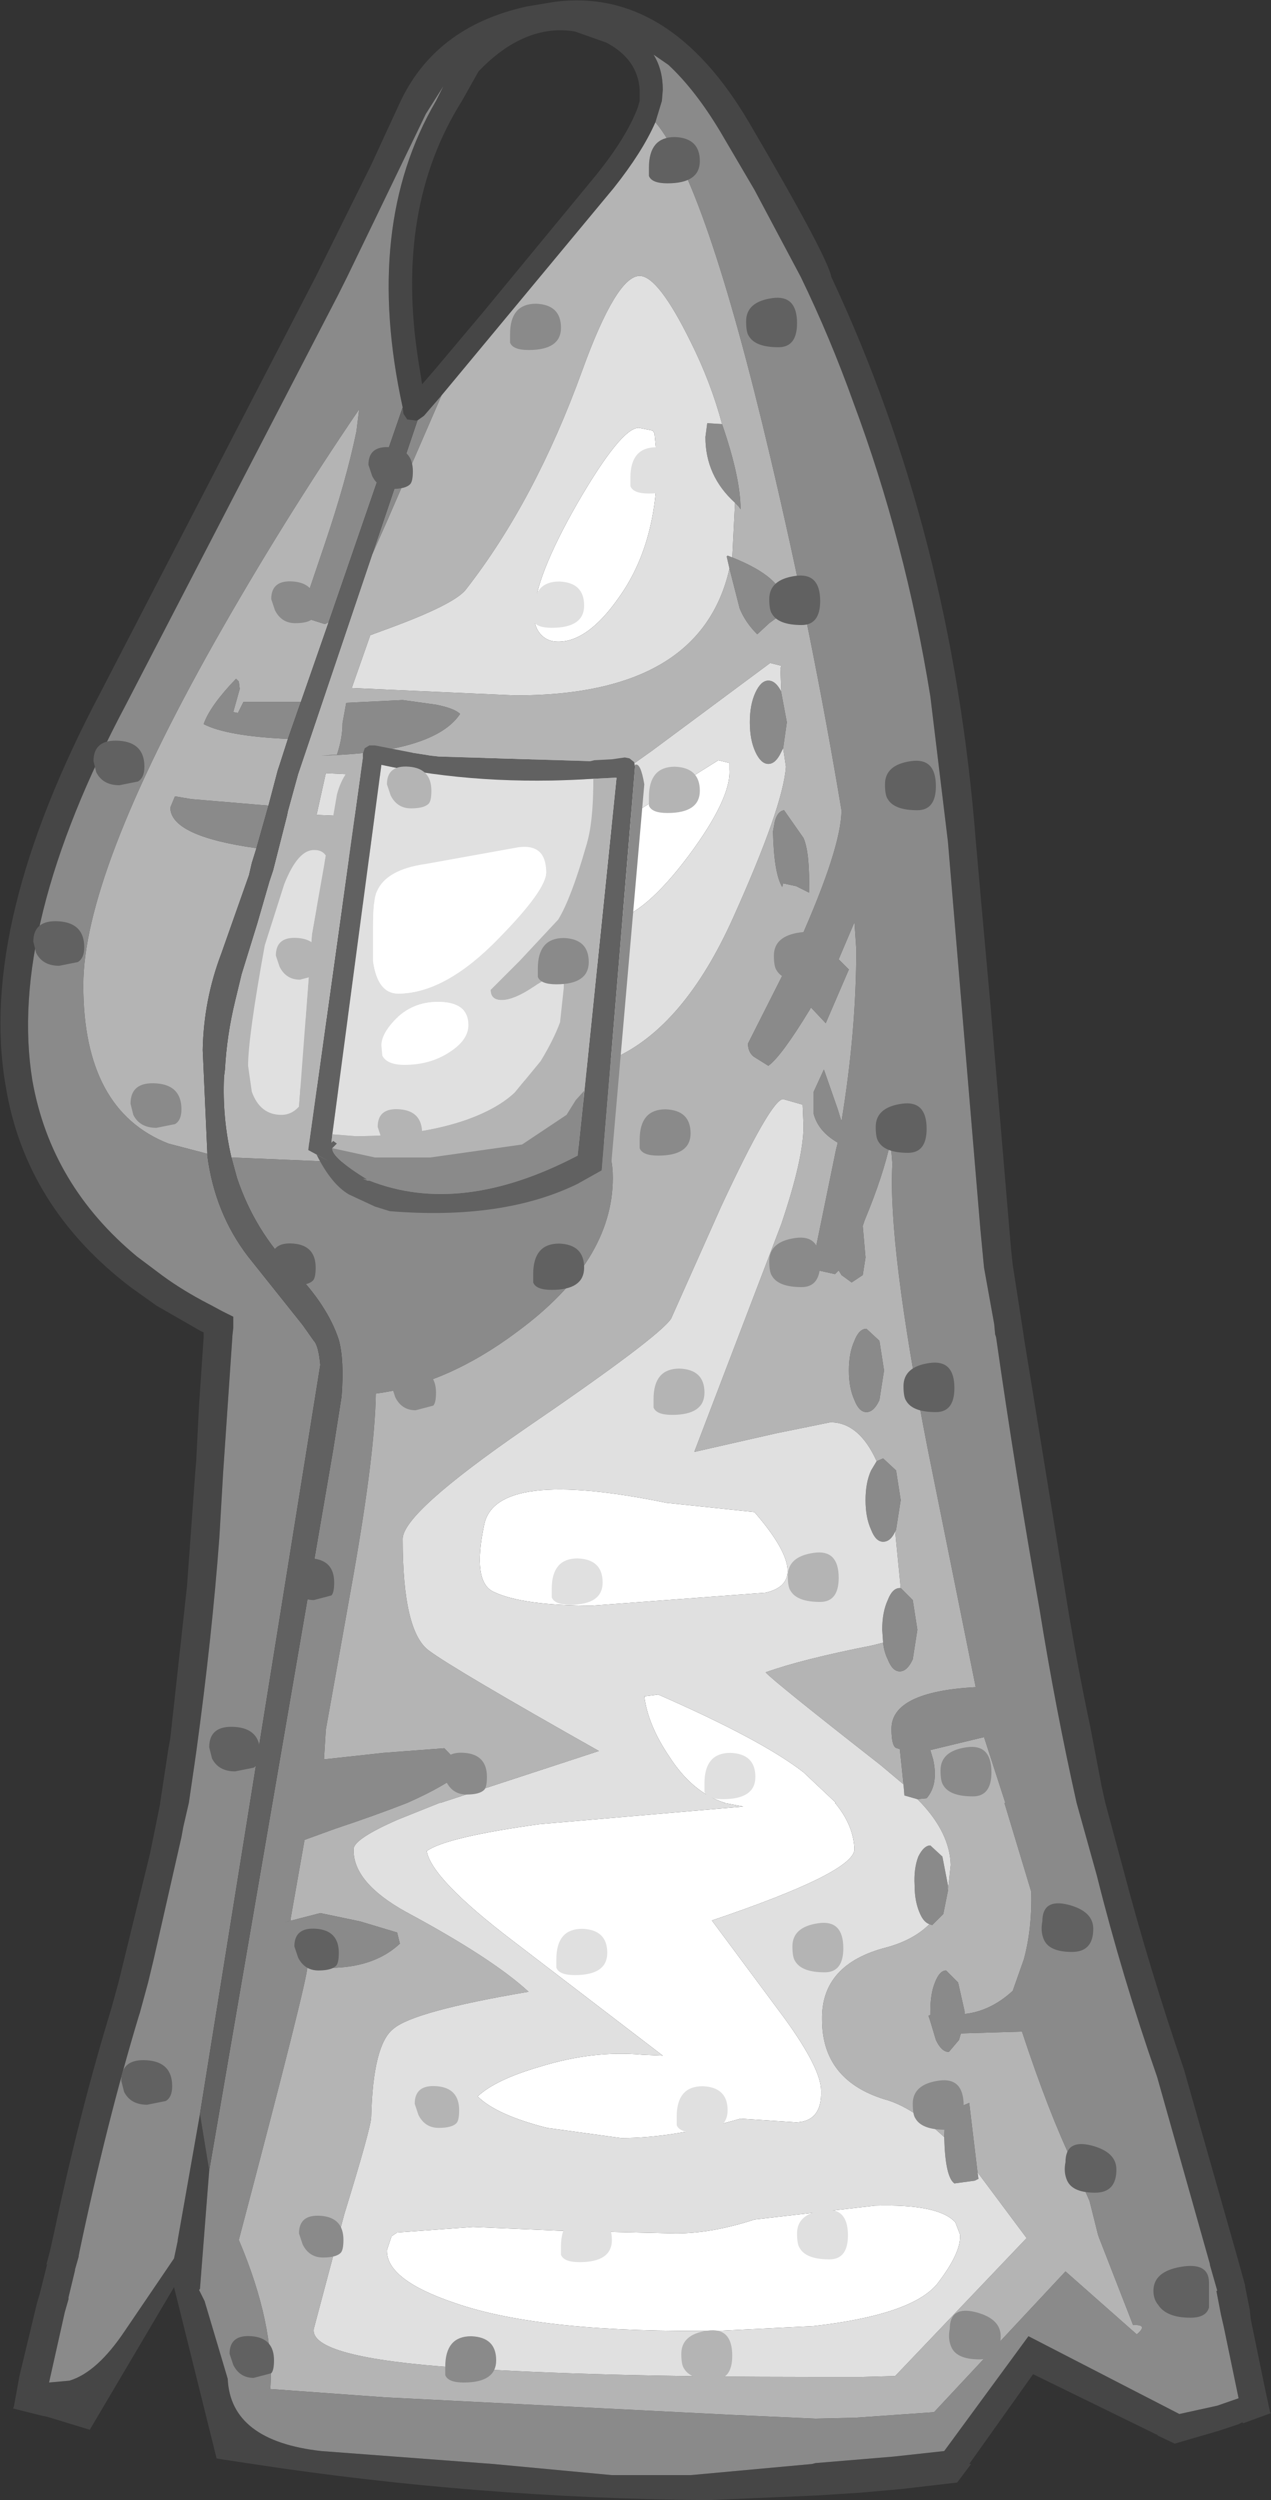 <?xml version="1.0" encoding="UTF-8" standalone="no"?>
<svg xmlns:ffdec="https://www.free-decompiler.com/flash" xmlns:xlink="http://www.w3.org/1999/xlink" ffdec:objectType="shape" height="135.0px" width="68.65px" xmlns="http://www.w3.org/2000/svg">
  <rect width="100%" height="100%" fill="#333333" stroke="none"/>
  <g transform="matrix(1.0, 0.0, 0.0, 1.0, 30.3, 136.15)">
    <path d="M4.2 -113.05 L4.95 -112.9 5.05 -112.75 5.2 -111.25 Q5.2 -106.75 3.1 -103.85 1.45 -101.5 -0.15 -101.5 -0.7 -101.5 -1.05 -101.85 -1.45 -102.25 -1.45 -102.95 -1.45 -104.9 0.9 -109.0 3.25 -113.05 4.2 -113.05 M-14.0 -87.05 L-4.2 -87.85 Q-2.65 -88.1 3.0 -91.65 L8.5 -95.1 9.1 -94.95 9.1 -94.6 Q9.2 -93.05 6.9 -89.95 4.5 -86.75 2.8 -86.45 3.6 -83.9 -1.2 -82.4 -5.6 -81.1 -12.9 -81.1 L-15.85 -81.2 -14.4 -87.0 -15.0 -86.9 -14.1 -87.05 -14.0 -87.05 M11.05 -50.15 L1.7 -49.45 Q-2.1 -49.45 -3.65 -50.2 -4.8 -50.75 -4.15 -53.8 -3.55 -56.9 5.7 -55.0 L10.45 -54.5 Q13.7 -50.75 11.05 -50.15 M14.85 -38.8 L14.8 -38.8 Q15.8 -37.6 15.85 -36.3 15.85 -35.05 8.15 -32.45 L12.05 -27.2 Q14.05 -24.45 14.05 -23.25 14.1 -21.6 12.7 -21.55 L9.7 -21.75 Q6.1 -20.7 3.25 -20.7 L-0.75 -21.25 Q-3.5 -21.95 -4.5 -22.95 -3.55 -23.85 -1.15 -24.55 1.75 -25.45 4.4 -25.2 L5.5 -25.15 -2.6 -31.35 Q-7.0 -34.7 -7.25 -36.2 -6.2 -36.95 -1.15 -37.65 L9.85 -38.6 8.8 -38.8 8.85 -38.8 Q7.1 -39.35 5.85 -41.3 4.7 -43.0 4.5 -44.55 L5.25 -44.65 Q10.85 -42.2 13.1 -40.45 L14.85 -38.8 M10.45 -16.3 L16.95 -17.05 Q20.4 -17.15 21.3 -16.15 L21.55 -15.5 Q21.65 -14.55 20.3 -12.8 18.9 -11.15 13.65 -10.55 L8.7 -10.3 Q-1.05 -10.15 -5.75 -11.8 -9.45 -13.05 -9.4 -14.65 L-9.15 -15.4 -8.85 -15.6 -4.75 -15.9 -0.15 -15.7 6.2 -15.55 Q8.15 -15.55 10.45 -16.3" fill="#ffffff" fill-rule="evenodd" stroke="none"/>
    <path d="M-19.0 -18.95 L-19.5 -12.55 -19.55 -12.5 -19.25 -11.9 -18.0 -7.7 Q-17.85 -4.35 -12.95 -3.8 L-3.65 -3.1 2.75 -2.5 7.0 -2.5 13.55 -3.1 13.75 -3.15 17.95 -3.5 20.7 -3.8 25.25 -10.0 33.4 -5.8 35.45 -6.25 36.6 -6.65 35.8 -10.5 35.65 -11.15 35.4 -12.45 35.45 -12.45 35.05 -13.85 35.05 -13.9 32.2 -24.0 Q30.3 -29.45 28.95 -34.85 L27.85 -38.8 Q26.7 -43.95 25.85 -49.25 24.55 -56.6 23.5 -63.95 L23.45 -64.1 23.4 -64.65 22.85 -67.7 22.65 -69.8 20.9 -90.7 19.95 -98.55 Q18.6 -106.9 15.8 -114.4 14.55 -117.9 12.95 -121.2 L10.45 -125.9 8.6 -129.05 Q7.25 -131.3 5.8 -132.65 L5.0 -133.2 Q5.5 -132.4 5.5 -131.3 L5.45 -130.7 5.1 -129.55 Q4.4 -127.95 2.85 -126.0 L-6.45 -114.8 -7.4 -113.7 -7.75 -113.45 -7.85 -113.45 -8.3 -113.5 -8.5 -113.8 -8.55 -114.15 Q-10.7 -123.95 -6.75 -130.7 L-6.35 -131.5 -7.3 -130.0 -10.05 -124.3 -11.55 -121.2 -12.05 -120.2 -23.5 -98.1 Q-29.9 -86.05 -28.55 -77.8 -27.55 -72.15 -22.9 -68.3 L-21.5 -67.25 Q-20.4 -66.45 -19.05 -65.75 L-18.95 -65.7 -18.3 -65.35 -17.7 -65.05 -17.7 -64.65 -17.7 -64.55 -17.7 -64.45 -17.75 -64.0 -17.75 -63.95 -18.25 -56.6 -18.45 -53.15 Q-18.85 -47.75 -19.7 -41.55 L-19.8 -40.85 -20.1 -38.8 -20.4 -37.5 -20.5 -36.95 -22.0 -30.35 -22.3 -29.1 -22.75 -27.45 -22.8 -27.3 Q-24.55 -21.5 -26.0 -14.6 L-26.05 -14.35 -26.05 -14.3 -26.25 -13.6 -26.25 -13.55 -26.6 -12.1 -26.6 -12.0 -26.8 -11.3 -27.65 -7.5 -26.55 -7.6 Q-25.05 -8.05 -23.55 -10.3 L-20.9 -14.2 -20.7 -15.15 -20.7 -15.2 -19.5 -22.0 -19.0 -18.95 M2.45 -133.85 L0.75 -134.45 Q-0.75 -134.7 -2.2 -134.0 -3.35 -133.45 -4.45 -132.3 L-5.35 -130.7 Q-9.0 -124.9 -7.7 -116.65 L-7.5 -115.4 -6.85 -116.15 -4.2 -119.3 1.9 -126.7 Q3.55 -128.75 4.15 -130.35 L4.25 -130.7 4.25 -131.3 Q4.15 -132.95 2.45 -133.85 M14.6 -121.2 Q21.1 -107.35 22.4 -90.8 L22.7 -87.4 23.2 -81.85 24.3 -68.8 24.4 -67.85 24.85 -64.95 24.95 -64.3 25.0 -63.95 27.35 -49.5 Q27.9 -46.15 28.6 -42.85 L29.2 -39.7 29.4 -38.8 30.4 -35.1 Q31.8 -29.8 33.65 -24.4 L36.55 -14.2 36.95 -12.75 36.95 -12.7 37.2 -11.45 37.25 -10.95 38.0 -7.3 38.3 -5.9 38.35 -5.85 36.85 -5.3 36.8 -5.35 36.6 -5.25 35.55 -4.9 33.15 -4.2 32.2 -4.65 32.25 -4.65 25.5 -7.95 22.05 -3.1 22.15 -3.1 21.4 -2.1 18.4 -1.75 16.15 -1.55 13.8 -1.4 7.95 -1.15 Q-4.55 -1.25 -16.65 -3.1 L-18.3 -3.35 -18.6 -3.4 -20.9 -12.65 -25.45 -4.95 -27.75 -5.65 -28.0 -5.7 -29.6 -6.1 -29.55 -6.2 -29.25 -7.85 -28.3 -11.8 -28.15 -12.3 -27.75 -13.9 -27.8 -13.85 -27.6 -14.6 -27.4 -15.5 Q-26.0 -22.1 -24.3 -27.65 L-23.9 -29.1 -22.2 -36.05 -21.65 -38.75 -21.65 -38.8 -21.2 -41.75 -21.1 -42.3 -20.2 -50.5 -19.75 -56.7 -19.7 -57.3 -19.55 -60.25 -19.3 -63.95 -19.3 -64.2 -19.5 -64.3 -21.85 -65.65 -23.25 -66.65 Q-28.95 -71.0 -30.0 -77.55 -31.5 -86.25 -24.85 -98.8 L-13.25 -121.2 -10.25 -127.25 -8.75 -130.5 Q-6.85 -134.7 -1.85 -135.8 L-0.35 -136.05 Q5.85 -136.85 10.15 -129.55 14.4 -122.3 14.6 -121.2" fill="#464646" fill-rule="evenodd" stroke="none"/>
    <path d="M5.1 -129.55 L5.45 -130.7 5.5 -131.3 Q5.5 -132.4 5.0 -133.2 L5.8 -132.65 Q7.25 -131.3 8.6 -129.05 L10.45 -125.9 12.95 -121.2 Q14.55 -117.9 15.8 -114.4 18.6 -106.9 19.95 -98.55 L20.9 -90.7 22.65 -69.8 22.85 -67.7 23.4 -64.65 23.45 -64.1 23.5 -63.95 Q24.55 -56.6 25.85 -49.25 26.7 -43.95 27.85 -38.8 L28.95 -34.85 Q30.3 -29.45 32.2 -24.0 L35.05 -13.9 35.05 -13.85 35.45 -12.45 35.4 -12.45 35.65 -11.15 35.8 -10.5 36.6 -6.65 35.45 -6.25 33.4 -5.8 25.25 -10.0 20.7 -3.8 17.95 -3.5 13.75 -3.15 13.55 -3.1 7.0 -2.5 2.75 -2.5 -3.65 -3.1 -12.95 -3.8 Q-17.85 -4.35 -18.0 -7.7 L-19.25 -11.9 -19.55 -12.5 -19.5 -12.55 -19.0 -18.95 -12.35 -57.6 -12.3 -57.9 -11.85 -60.75 Q-11.7 -62.7 -12.0 -63.8 -12.6 -65.65 -14.45 -67.55 -16.55 -69.7 -17.5 -72.55 L-17.8 -73.65 -4.7 -73.1 -1.65 -73.6 2.35 -74.5 Q2.8 -73.75 2.8 -72.55 2.8 -68.05 -2.35 -64.25 -6.15 -61.4 -10.0 -60.9 -10.05 -57.7 -11.2 -51.15 L-12.7 -42.75 -12.8 -41.15 -9.6 -41.5 -6.3 -41.75 -5.2 -40.6 Q-6.15 -39.75 -8.3 -38.8 -9.95 -38.15 -12.2 -37.4 L-13.85 -36.8 -14.6 -32.55 -14.6 -32.45 -14.9 -32.35 -14.55 -32.45 -13.0 -32.85 -10.85 -32.4 -8.85 -31.8 -8.7 -31.2 Q-10.4 -29.6 -13.7 -29.95 -13.65 -29.4 -17.4 -15.2 -15.45 -10.6 -15.7 -7.15 L-9.5 -6.7 9.3 -5.75 13.75 -5.55 15.9 -5.6 20.15 -5.9 27.25 -13.5 31.1 -10.1 Q31.75 -10.65 30.9 -10.6 L29.05 -15.35 29.0 -15.5 28.55 -17.3 27.65 -19.35 Q26.35 -22.05 24.9 -26.45 L21.6 -26.35 21.5 -26.0 20.95 -25.35 Q20.55 -25.35 20.25 -26.0 L19.95 -27.0 19.85 -27.3 19.95 -27.35 19.95 -27.55 Q19.95 -28.5 20.2 -29.1 20.45 -29.75 20.8 -29.75 L21.45 -29.1 21.8 -27.55 21.8 -27.4 Q23.2 -27.55 24.4 -28.65 L25.0 -30.35 Q25.45 -32.0 25.4 -34.0 L23.95 -38.8 24.0 -38.8 22.85 -42.35 19.95 -41.65 20.1 -41.15 Q20.4 -39.8 19.75 -39.05 L19.25 -39.0 18.55 -39.2 18.5 -39.8 18.3 -41.7 18.15 -41.75 Q17.85 -41.8 17.85 -42.8 17.85 -44.8 22.4 -45.05 L19.8 -57.95 Q17.65 -68.95 17.9 -73.3 L17.8 -74.5 Q17.4 -72.65 16.4 -70.25 L16.3 -69.95 16.45 -68.25 16.3 -67.3 15.7 -66.9 15.15 -67.3 15.0 -67.55 14.8 -67.35 13.9 -67.55 Q13.7 -67.7 13.7 -68.45 L14.85 -74.05 14.95 -74.45 Q13.9 -75.05 13.65 -76.0 L13.65 -77.2 14.2 -78.4 14.95 -76.25 15.15 -75.6 Q15.95 -80.45 15.95 -84.9 L15.85 -86.35 15.0 -84.35 15.55 -83.8 14.3 -80.9 13.5 -81.75 13.45 -81.65 Q11.9 -79.1 11.2 -78.6 L10.4 -79.1 Q10.1 -79.35 10.1 -79.8 L12.55 -84.65 12.5 -85.25 12.85 -85.25 Q15.15 -90.4 15.15 -92.4 13.55 -102.0 11.3 -111.5 7.8 -126.35 5.1 -129.55 M-19.5 -22.0 L-20.7 -15.2 -20.7 -15.15 -20.9 -14.2 -23.55 -10.3 Q-25.05 -8.05 -26.55 -7.6 L-27.65 -7.5 -26.8 -11.3 -26.6 -12.0 -26.6 -12.1 -26.25 -13.55 -26.25 -13.6 -26.05 -14.3 -26.05 -14.35 -26.0 -14.6 Q-24.55 -21.5 -22.8 -27.3 L-22.75 -27.45 -22.3 -29.1 -22.0 -30.35 -20.5 -36.95 -20.4 -37.5 -20.1 -38.8 -19.8 -40.85 -19.7 -41.55 Q-18.85 -47.75 -18.45 -53.15 L-18.25 -56.6 -17.75 -63.95 -17.75 -64.0 -17.7 -64.45 -17.7 -64.55 -17.7 -64.65 -17.7 -65.05 -18.3 -65.35 -18.95 -65.7 -19.05 -65.75 Q-20.4 -66.45 -21.5 -67.25 L-22.9 -68.3 Q-27.55 -72.15 -28.55 -77.8 -29.9 -86.05 -23.5 -98.1 L-12.05 -120.2 -11.55 -121.2 -10.05 -124.3 -7.3 -130.0 -6.35 -131.5 -6.75 -130.7 Q-10.7 -123.95 -8.55 -114.15 L-12.55 -102.55 -12.75 -102.45 -13.7 -102.75 -13.8 -103.7 -12.75 -106.8 Q-11.6 -110.2 -11.05 -112.85 L-10.9 -114.05 Q-15.05 -107.95 -18.7 -101.5 -25.8 -88.9 -25.8 -82.95 -25.8 -76.2 -21.2 -74.4 L-19.1 -73.85 -19.1 -73.75 Q-18.7 -70.65 -16.9 -68.3 L-13.95 -64.6 -13.35 -63.75 Q-13.1 -63.5 -13.0 -62.45 L-19.5 -22.0 M-7.75 -113.45 L-7.4 -113.7 -6.45 -114.8 -9.4 -108.0 -10.2 -106.2 -7.75 -113.45 M9.4 -109.0 Q7.8 -110.45 7.8 -112.55 L7.9 -113.3 8.7 -113.25 Q9.7 -110.35 9.7 -108.65 L9.6 -108.8 9.4 -109.0 M9.1 -105.45 L8.95 -106.1 9.0 -106.15 9.25 -106.05 Q12.0 -104.95 12.0 -103.65 L11.8 -102.9 11.25 -102.5 10.6 -101.9 Q9.95 -102.55 9.65 -103.3 L9.1 -105.45 M12.0 -95.75 L11.9 -95.55 Q11.6 -94.9 11.2 -94.9 10.8 -94.9 10.5 -95.55 10.2 -96.2 10.2 -97.15 10.2 -98.1 10.5 -98.75 10.8 -99.4 11.2 -99.4 11.6 -99.4 11.9 -98.8 L11.9 -98.75 12.2 -97.15 12.0 -95.75 M12.05 -92.4 L13.1 -90.9 Q13.45 -90.1 13.4 -87.95 L12.7 -88.3 12.0 -88.45 11.95 -88.25 Q11.5 -89.0 11.45 -91.25 L11.55 -91.8 Q11.7 -92.35 12.05 -92.4 M17.05 -57.25 L17.4 -57.4 18.1 -56.75 18.35 -55.15 18.1 -53.55 18.05 -53.45 Q17.8 -52.9 17.4 -52.9 17.0 -52.9 16.75 -53.55 16.45 -54.2 16.45 -55.15 16.45 -56.1 16.75 -56.75 L17.05 -57.25 M18.35 -50.4 L19.0 -49.75 19.25 -48.15 19.0 -46.55 Q18.7 -45.9 18.3 -45.9 17.9 -45.9 17.65 -46.55 17.45 -46.95 17.4 -47.45 L17.35 -48.15 Q17.35 -49.1 17.65 -49.75 17.9 -50.4 18.3 -50.4 L18.35 -50.4 M15.55 -62.15 Q15.55 -63.1 15.85 -63.75 16.1 -64.4 16.5 -64.4 L17.2 -63.75 17.45 -62.15 17.2 -60.55 Q16.9 -59.9 16.5 -59.9 16.1 -59.9 15.85 -60.55 15.55 -61.2 15.55 -62.15 M20.9 -34.05 L20.65 -32.8 20.05 -32.2 19.9 -32.25 Q19.6 -32.35 19.4 -32.8 19.1 -33.45 19.1 -34.35 19.05 -35.25 19.3 -35.9 19.6 -36.5 19.95 -36.5 L20.6 -35.9 20.9 -34.35 20.9 -34.05 M20.7 -20.75 L20.75 -22.05 22.05 -22.6 22.5 -18.85 22.55 -18.5 22.35 -18.4 21.25 -18.25 Q20.75 -18.6 20.7 -20.75 M-14.75 -96.25 Q-18.05 -96.4 -19.3 -97.05 -18.95 -98.05 -17.55 -99.5 L-17.4 -99.35 -17.35 -98.95 -17.7 -97.7 -17.45 -97.65 -17.15 -98.25 -14.05 -98.25 -14.75 -96.25 M-8.55 -98.35 L-6.75 -98.1 Q-5.75 -97.9 -5.45 -97.6 -6.85 -95.5 -12.95 -95.35 L-12.1 -95.4 Q-11.8 -96.3 -11.8 -97.1 L-11.6 -98.2 -8.55 -98.35 M-15.8 -92.65 L-16.45 -90.35 Q-21.1 -91.0 -21.1 -92.55 L-20.85 -93.15 -19.95 -93.0 -15.8 -92.65" fill="#8a8a8a" fill-rule="evenodd" stroke="none"/>
    <path d="M-6.45 -114.8 L2.85 -126.0 Q4.4 -127.95 5.1 -129.55 7.8 -126.35 11.3 -111.5 13.55 -102.0 15.15 -92.4 15.15 -90.4 12.85 -85.25 L12.5 -85.25 12.55 -84.65 10.1 -79.8 Q10.1 -79.35 10.4 -79.1 L11.2 -78.6 Q11.9 -79.1 13.45 -81.65 L13.5 -81.75 14.3 -80.9 15.55 -83.8 15.0 -84.35 15.85 -86.35 15.95 -84.9 Q15.95 -80.45 15.15 -75.6 L14.95 -76.25 14.2 -78.4 13.65 -77.2 13.65 -76.0 Q13.9 -75.05 14.95 -74.45 L14.85 -74.05 13.7 -68.45 Q13.7 -67.7 13.9 -67.55 L14.8 -67.35 15.0 -67.55 15.15 -67.3 15.7 -66.9 16.3 -67.3 16.45 -68.25 16.3 -69.95 16.4 -70.25 Q17.4 -72.65 17.8 -74.5 L17.9 -73.3 Q17.65 -68.95 19.8 -57.95 L22.4 -45.05 Q17.85 -44.8 17.85 -42.8 17.85 -41.8 18.15 -41.75 L18.3 -41.7 18.5 -39.8 17.25 -40.85 Q11.5 -45.35 11.05 -45.85 13.0 -46.55 16.8 -47.3 L17.4 -47.45 Q17.45 -46.95 17.65 -46.55 17.9 -45.9 18.3 -45.9 18.7 -45.9 19.0 -46.55 L19.25 -48.15 19.0 -49.75 18.35 -50.4 18.05 -53.45 18.1 -53.55 18.35 -55.15 18.1 -56.75 17.4 -57.4 17.05 -57.25 Q16.1 -59.35 14.55 -59.35 L11.6 -58.75 7.2 -57.75 11.9 -70.05 Q13.1 -73.6 13.1 -75.35 L13.05 -76.5 12.0 -76.8 Q11.35 -76.8 8.65 -71.0 L5.95 -64.95 Q5.3 -63.95 -1.95 -59.0 -8.55 -54.45 -8.55 -53.05 -8.55 -48.0 -7.1 -47.0 -5.75 -46.0 2.05 -41.6 L-6.5 -38.8 -6.55 -38.8 -8.8 -37.9 Q-11.2 -36.85 -11.2 -36.3 -11.25 -34.5 -8.35 -32.9 -3.7 -30.4 -1.75 -28.6 -7.95 -27.55 -9.05 -26.6 -10.15 -25.75 -10.25 -21.85 -10.25 -21.3 -11.7 -16.6 L-13.35 -10.4 Q-13.6 -8.85 -5.55 -8.3 1.75 -7.8 13.7 -7.8 L16.25 -7.8 18.05 -7.85 25.15 -15.3 25.0 -15.5 22.5 -18.85 22.05 -22.6 20.75 -22.05 20.7 -20.75 Q18.95 -22.4 17.45 -22.8 14.1 -23.85 14.1 -27.1 14.05 -30.1 17.6 -31.0 19.05 -31.4 19.9 -32.25 L20.05 -32.2 20.65 -32.8 20.9 -34.05 21.05 -35.45 Q21.0 -37.15 19.45 -38.8 L19.25 -39.0 19.75 -39.05 Q20.4 -39.8 20.1 -41.15 L19.95 -41.65 22.85 -42.35 24.0 -38.8 23.95 -38.8 25.4 -34.0 Q25.45 -32.0 25.0 -30.35 L24.4 -28.65 Q23.2 -27.55 21.8 -27.4 L21.8 -27.55 21.45 -29.1 20.8 -29.75 Q20.45 -29.75 20.2 -29.1 19.95 -28.5 19.95 -27.55 L19.95 -27.35 19.85 -27.3 19.95 -27.0 20.25 -26.0 Q20.55 -25.35 20.95 -25.35 L21.5 -26.0 21.6 -26.35 24.9 -26.45 Q26.35 -22.05 27.65 -19.35 L28.55 -17.3 29.0 -15.5 29.05 -15.35 30.9 -10.6 Q31.75 -10.65 31.1 -10.1 L27.25 -13.5 20.15 -5.9 15.9 -5.6 13.75 -5.55 9.3 -5.75 -9.5 -6.7 -15.7 -7.15 Q-15.45 -10.6 -17.4 -15.2 -13.65 -29.4 -13.7 -29.95 -10.4 -29.6 -8.7 -31.2 L-8.85 -31.8 -10.85 -32.4 -13.0 -32.85 -14.55 -32.45 -14.9 -32.35 -14.6 -32.45 -14.6 -32.55 -13.85 -36.8 -12.2 -37.4 Q-9.95 -38.15 -8.3 -38.8 -6.15 -39.75 -5.2 -40.6 L-6.3 -41.75 -9.6 -41.5 -12.8 -41.15 -12.7 -42.75 -11.2 -51.15 Q-10.05 -57.7 -10.0 -60.9 -6.15 -61.4 -2.35 -64.25 2.8 -68.05 2.8 -72.55 2.8 -73.75 2.35 -74.5 L-1.65 -73.6 -4.7 -73.1 -17.8 -73.65 Q-18.3 -75.8 -18.2 -78.0 L-18.15 -78.4 Q-18.05 -80.25 -17.6 -82.1 L-17.25 -83.55 -16.4 -86.3 -15.75 -88.55 -15.55 -89.15 -14.8 -92.1 -14.75 -92.35 -14.2 -94.35 -10.2 -106.2 -9.4 -108.0 -6.45 -114.8 M8.7 -113.25 Q8.1 -115.5 7.0 -117.7 5.25 -121.25 4.25 -121.25 3.0 -121.25 1.15 -116.15 -1.4 -109.1 -5.15 -104.3 -5.8 -103.5 -9.35 -102.2 L-10.3 -101.85 -11.3 -99.0 -2.45 -98.6 Q7.55 -98.6 9.1 -105.45 L9.65 -103.3 Q9.95 -102.55 10.6 -101.9 L11.25 -102.5 11.8 -102.9 12.0 -103.65 Q12.0 -104.95 9.25 -106.05 L9.4 -109.0 9.6 -108.8 9.7 -108.65 Q9.7 -110.35 8.7 -113.25 M11.9 -98.8 L11.85 -100.05 11.9 -100.2 11.3 -100.35 4.9 -95.6 Q-1.75 -90.85 -3.25 -90.7 L-13.1 -89.55 -13.65 -88.0 -14.0 -87.05 -14.1 -87.05 -15.0 -86.9 -14.4 -87.0 -15.85 -81.2 -16.3 -81.25 -16.65 -81.3 -15.6 -81.15 -15.9 -78.65 -16.05 -77.65 -11.5 -77.25 Q-0.95 -77.25 2.85 -79.0 6.65 -80.7 9.3 -86.6 12.0 -92.6 12.15 -94.75 L12.0 -95.75 12.2 -97.15 11.9 -98.75 11.9 -98.8 M12.05 -92.4 Q11.7 -92.35 11.55 -91.8 L11.45 -91.25 Q11.5 -89.0 11.95 -88.25 L12.0 -88.45 12.7 -88.3 13.4 -87.95 Q13.45 -90.1 13.1 -90.9 L12.05 -92.4 M15.55 -62.15 Q15.55 -61.2 15.85 -60.55 16.1 -59.9 16.5 -59.9 16.9 -59.9 17.2 -60.55 L17.45 -62.15 17.2 -63.75 16.5 -64.4 Q16.1 -64.4 15.85 -63.75 15.55 -63.1 15.55 -62.15 M-19.1 -73.85 L-21.2 -74.4 Q-25.8 -76.2 -25.8 -82.95 -25.8 -88.9 -18.7 -101.5 -15.05 -107.95 -10.9 -114.05 L-11.05 -112.85 Q-11.6 -110.2 -12.75 -106.8 L-13.8 -103.7 -13.7 -102.75 -12.75 -102.45 -12.55 -102.55 -14.05 -98.25 -17.15 -98.25 -17.45 -97.65 -17.7 -97.7 -17.35 -98.95 -17.4 -99.35 -17.55 -99.5 Q-18.95 -98.05 -19.3 -97.05 -18.05 -96.4 -14.75 -96.25 L-15.2 -94.85 -15.3 -94.55 -15.8 -92.65 -19.95 -93.0 -20.85 -93.15 -21.1 -92.55 Q-21.1 -91.0 -16.45 -90.35 L-16.7 -89.55 -16.85 -88.9 -18.35 -84.65 Q-19.3 -82.15 -19.35 -79.45 L-19.1 -73.85 M-2.2 -92.65 Q-1.45 -92.9 -0.8 -93.85 L-1.5 -95.15 Q-1.85 -95.5 -2.55 -95.5 L-6.3 -94.85 -9.7 -94.25 -12.7 -94.4 -13.2 -92.15 -9.95 -92.0 -2.2 -92.65 M-8.55 -98.35 L-11.6 -98.2 -11.8 -97.1 Q-11.8 -96.3 -12.1 -95.4 L-12.95 -95.35 Q-6.85 -95.5 -5.45 -97.6 -5.75 -97.9 -6.75 -98.1 L-8.55 -98.35" fill="#b4b4b4" fill-rule="evenodd" stroke="none"/>
    <path d="M18.5 -39.8 L18.55 -39.2 19.25 -39.0 19.45 -38.8 Q21.0 -37.15 21.05 -35.45 L20.9 -34.05 20.9 -34.35 20.6 -35.9 19.95 -36.5 Q19.6 -36.5 19.3 -35.9 19.05 -35.25 19.1 -34.35 19.1 -33.45 19.4 -32.8 19.6 -32.35 19.9 -32.25 19.05 -31.4 17.6 -31.0 14.05 -30.1 14.1 -27.1 14.1 -23.85 17.45 -22.8 18.95 -22.4 20.7 -20.75 20.75 -18.6 21.25 -18.25 L22.35 -18.4 22.55 -18.5 22.5 -18.85 25.0 -15.5 25.15 -15.3 18.05 -7.85 16.25 -7.8 13.7 -7.8 Q1.75 -7.8 -5.55 -8.3 -13.6 -8.85 -13.35 -10.4 L-11.7 -16.6 Q-10.25 -21.3 -10.25 -21.85 -10.15 -25.75 -9.05 -26.6 -7.95 -27.55 -1.75 -28.6 -3.7 -30.4 -8.35 -32.9 -11.25 -34.5 -11.2 -36.3 -11.2 -36.85 -8.8 -37.9 L-6.55 -38.8 -6.5 -38.8 2.05 -41.6 Q-5.75 -46.0 -7.1 -47.0 -8.55 -48.0 -8.55 -53.05 -8.55 -54.45 -1.95 -59.0 5.3 -63.95 5.95 -64.95 L8.65 -71.0 Q11.35 -76.8 12.0 -76.8 L13.05 -76.5 13.1 -75.35 Q13.1 -73.6 11.9 -70.05 L7.2 -57.75 11.6 -58.75 14.55 -59.35 Q16.1 -59.35 17.05 -57.25 L16.75 -56.75 Q16.45 -56.1 16.45 -55.15 16.45 -54.2 16.75 -53.55 17.0 -52.9 17.4 -52.9 17.8 -52.9 18.05 -53.45 L18.35 -50.4 18.3 -50.4 Q17.9 -50.4 17.65 -49.75 17.35 -49.1 17.35 -48.15 L17.4 -47.45 16.8 -47.3 Q13.0 -46.55 11.05 -45.85 11.5 -45.35 17.25 -40.85 L18.5 -39.8 M4.2 -113.05 Q3.25 -113.05 0.9 -109.0 -1.45 -104.9 -1.45 -102.95 -1.45 -102.25 -1.05 -101.85 -0.7 -101.5 -0.15 -101.5 1.45 -101.5 3.1 -103.85 5.2 -106.75 5.2 -111.25 L5.05 -112.75 4.95 -112.9 4.2 -113.05 M8.7 -113.25 L7.9 -113.3 7.8 -112.55 Q7.8 -110.45 9.4 -109.0 L9.25 -106.05 9.0 -106.15 8.95 -106.1 9.1 -105.45 Q7.55 -98.6 -2.45 -98.6 L-11.3 -99.0 -10.3 -101.85 -9.35 -102.2 Q-5.8 -103.5 -5.15 -104.3 -1.4 -109.1 1.15 -116.15 3.0 -121.25 4.25 -121.25 5.25 -121.25 7.0 -117.7 8.1 -115.5 8.7 -113.25 M-14.0 -87.05 L-13.65 -88.0 -13.1 -89.55 -3.25 -90.7 Q-1.75 -90.85 4.9 -95.6 L11.3 -100.35 11.9 -100.2 11.85 -100.05 11.9 -98.8 Q11.6 -99.4 11.2 -99.4 10.8 -99.4 10.5 -98.75 10.2 -98.1 10.2 -97.15 10.2 -96.2 10.5 -95.55 10.8 -94.9 11.2 -94.9 11.6 -94.9 11.9 -95.55 L12.0 -95.75 12.15 -94.75 Q12.0 -92.6 9.3 -86.6 6.65 -80.7 2.85 -79.0 -0.95 -77.25 -11.5 -77.25 L-16.05 -77.65 -15.9 -78.65 -15.6 -81.15 -16.65 -81.3 -16.3 -81.25 -15.85 -81.2 -12.9 -81.1 Q-5.6 -81.1 -1.2 -82.4 3.6 -83.9 2.8 -86.45 4.5 -86.75 6.9 -89.95 9.2 -93.05 9.1 -94.6 L9.1 -94.95 8.5 -95.1 3.0 -91.65 Q-2.65 -88.1 -4.2 -87.85 L-14.0 -87.05 M11.05 -50.15 Q13.7 -50.75 10.45 -54.5 L5.7 -55.0 Q-3.55 -56.9 -4.15 -53.8 -4.8 -50.75 -3.65 -50.2 -2.1 -49.45 1.7 -49.45 L11.05 -50.15 M14.85 -38.8 L13.1 -40.45 Q10.85 -42.2 5.25 -44.65 L4.5 -44.55 Q4.7 -43.0 5.85 -41.3 7.1 -39.35 8.85 -38.8 L8.8 -38.8 9.85 -38.6 -1.15 -37.65 Q-6.2 -36.95 -7.25 -36.2 -7.0 -34.7 -2.6 -31.35 L5.5 -25.15 4.4 -25.2 Q1.75 -25.45 -1.15 -24.55 -3.55 -23.85 -4.5 -22.95 -3.5 -21.95 -0.75 -21.25 L3.25 -20.7 Q6.1 -20.7 9.7 -21.75 L12.7 -21.55 Q14.1 -21.6 14.05 -23.25 14.05 -24.45 12.05 -27.2 L8.15 -32.45 Q15.85 -35.05 15.85 -36.3 15.8 -37.6 14.8 -38.8 L14.85 -38.8 M10.45 -16.3 Q8.15 -15.55 6.2 -15.55 L-0.15 -15.7 -4.75 -15.9 -8.85 -15.6 -9.15 -15.4 -9.4 -14.65 Q-9.45 -13.05 -5.75 -11.8 -1.05 -10.15 8.7 -10.3 L13.65 -10.55 Q18.9 -11.15 20.3 -12.8 21.65 -14.55 21.55 -15.5 L21.3 -16.15 Q20.4 -17.15 16.95 -17.05 L10.45 -16.3 M-2.2 -92.65 L-9.95 -92.0 -13.2 -92.15 -12.7 -94.4 -9.7 -94.25 -6.3 -94.85 -2.55 -95.5 Q-1.85 -95.5 -1.5 -95.15 L-0.8 -93.85 Q-1.45 -92.9 -2.2 -92.65" fill="#e0e0e0" fill-rule="evenodd" stroke="none"/>
    <path d="M-19.0 -18.95 L-19.5 -22.0 -13.0 -62.45 Q-13.1 -63.5 -13.35 -63.75 L-13.95 -64.6 -16.9 -68.3 Q-18.7 -70.65 -19.1 -73.75 L-19.1 -73.85 -19.35 -79.45 Q-19.3 -82.15 -18.35 -84.65 L-16.85 -88.9 -16.7 -89.55 -16.45 -90.35 -15.8 -92.65 -15.3 -94.55 -15.2 -94.85 -14.75 -96.25 -14.05 -98.25 -12.55 -102.55 -8.55 -114.15 -8.5 -113.8 -8.3 -113.5 -7.85 -113.45 -7.75 -113.45 -10.2 -106.2 -14.2 -94.35 -14.75 -92.35 -14.8 -92.1 -15.55 -89.15 -15.75 -88.55 -16.4 -86.3 -17.25 -83.55 -17.6 -82.1 Q-18.05 -80.25 -18.15 -78.4 L-18.2 -78.0 Q-18.3 -75.8 -17.8 -73.65 L-17.5 -72.55 Q-16.55 -69.7 -14.45 -67.55 -12.6 -65.65 -12.0 -63.8 -11.7 -62.7 -11.85 -60.75 L-12.3 -57.9 -12.35 -57.6 -19.0 -18.95" fill="#616161" fill-rule="evenodd" stroke="none"/>
    <path d="M-12.35 -74.9 L-9.7 -94.85 Q-4.35 -93.7 1.75 -94.1 1.75 -91.65 1.35 -90.45 0.55 -87.65 -0.15 -86.5 L-2.25 -84.25 -3.8 -82.7 Q-3.8 -82.15 -3.2 -82.15 -2.55 -82.15 -1.5 -82.85 -0.55 -83.5 0.15 -83.6 L0.15 -82.8 -0.05 -80.95 Q-0.4 -80.0 -1.1 -78.85 L-2.5 -77.15 Q-3.4 -76.3 -5.05 -75.7 -7.6 -74.8 -11.1 -74.8 L-12.35 -74.9 M-0.8 -89.05 Q-0.8 -90.6 -2.3 -90.4 L-7.3 -89.5 Q-9.45 -89.2 -9.95 -88.0 -10.15 -87.6 -10.15 -86.05 L-10.15 -84.25 Q-9.9 -82.5 -8.8 -82.5 -6.25 -82.5 -3.35 -85.5 -0.8 -88.1 -0.8 -89.05 M-14.15 -76.4 Q-14.55 -75.95 -15.1 -75.95 -16.25 -75.95 -16.7 -77.2 L-16.9 -78.6 Q-16.9 -80.15 -16.0 -85.1 L-14.95 -88.4 Q-14.2 -90.3 -13.3 -90.25 -12.9 -90.25 -12.7 -89.95 L-13.45 -85.7 -14.15 -76.4 M-6.65 -82.05 Q-8.05 -82.05 -9.0 -81.05 -9.7 -80.3 -9.7 -79.7 L-9.65 -79.15 Q-9.4 -78.65 -8.45 -78.65 -7.05 -78.65 -6.0 -79.35 -5.0 -80.0 -5.0 -80.8 -5.0 -82.05 -6.65 -82.05" fill="#e0e0e0" fill-rule="evenodd" stroke="none"/>
    <path d="M1.6 -95.05 L1.8 -95.1 2.75 -95.15 3.45 -95.25 3.7 -95.2 3.95 -95.0 4.0 -94.75 2.2 -72.95 0.95 -72.25 Q-3.1 -70.25 -9.25 -70.75 L-10.05 -71.0 -11.45 -71.65 Q-12.4 -72.2 -13.2 -73.8 L-12.45 -73.4 -13.65 -74.05 -13.6 -74.45 -10.7 -95.25 -10.7 -95.45 -10.6 -95.75 -10.35 -95.9 -10.05 -95.9 -8.0 -95.5 -7.35 -95.4 -7.05 -95.35 -6.6 -95.3 1.6 -95.05 M1.2 -76.6 L3.0 -94.15 2.9 -94.15 2.8 -94.15 1.8 -94.1 1.75 -94.1 Q-4.35 -93.7 -9.7 -94.85 L-12.35 -74.9 -12.4 -74.45 -12.3 -74.55 -12.1 -74.4 -12.35 -74.15 Q-12.4 -73.65 -10.45 -72.45 L-10.7 -72.5 -10.45 -72.4 -10.4 -72.4 -10.35 -72.4 Q-5.4 -70.45 0.9 -73.75 L1.2 -76.6" fill="#616161" fill-rule="evenodd" stroke="none"/>
    <path d="M-0.8 -89.05 Q-0.8 -88.1 -3.35 -85.5 -6.25 -82.5 -8.8 -82.5 -9.9 -82.5 -10.15 -84.25 L-10.15 -86.05 Q-10.15 -87.6 -9.95 -88.0 -9.45 -89.2 -7.3 -89.5 L-2.3 -90.4 Q-0.8 -90.6 -0.8 -89.05 M-6.65 -82.05 Q-5.0 -82.05 -5.0 -80.8 -5.0 -80.0 -6.0 -79.35 -7.05 -78.65 -8.45 -78.65 -9.4 -78.65 -9.65 -79.15 L-9.7 -79.7 Q-9.7 -80.3 -9.0 -81.05 -8.05 -82.05 -6.65 -82.05" fill="#ffffff" fill-rule="evenodd" stroke="none"/>
    <path d="M1.6 -95.05 L-6.6 -95.3 -7.05 -95.35 -7.35 -95.4 -8.0 -95.5 Q-7.35 -96.85 -3.15 -96.3 0.8 -95.8 1.6 -95.05 M-10.7 -95.25 L-13.6 -74.45 Q-14.4 -74.5 -14.2 -75.75 L-14.15 -76.4 -13.45 -85.7 -12.7 -89.95 -12.55 -90.65 -12.1 -93.25 Q-11.75 -94.6 -10.7 -95.25 M1.75 -94.1 L1.8 -94.1 2.8 -94.15 2.9 -94.15 3.0 -94.15 1.2 -76.6 1.25 -77.25 0.8 -76.75 0.3 -75.95 -2.1 -74.35 -7.05 -73.65 -10.05 -73.65 -12.35 -74.15 -12.1 -74.4 -12.3 -74.55 -12.4 -74.45 -12.35 -74.9 -11.1 -74.8 Q-7.6 -74.8 -5.05 -75.7 -3.4 -76.3 -2.5 -77.15 L-1.1 -78.85 Q-0.4 -80.0 -0.05 -80.95 L0.15 -82.8 0.15 -83.6 Q-0.55 -83.5 -1.5 -82.85 -2.55 -82.15 -3.2 -82.15 -3.8 -82.15 -3.8 -82.7 L-2.25 -84.25 -0.15 -86.5 Q0.55 -87.65 1.35 -90.45 1.75 -91.65 1.75 -94.1" fill="#b4b4b4" fill-rule="evenodd" stroke="none"/>
    <path d="M0.95 -72.25 L2.2 -72.95 4.0 -94.75 4.0 -94.85 Q4.3 -95.0 4.5 -93.8 L2.55 -71.4 1.7 -71.15 Q0.8 -71.15 0.8 -71.9 L0.95 -72.25 M1.2 -76.6 L0.9 -73.75 Q-5.4 -70.45 -10.35 -72.4 L-10.4 -72.4 -10.45 -72.4 -10.7 -72.5 -10.45 -72.45 Q-12.4 -73.65 -12.35 -74.15 L-10.05 -73.65 -7.05 -73.65 -2.1 -74.35 0.3 -75.95 0.8 -76.75 1.25 -77.25 1.2 -76.6" fill="#8a8a8a" fill-rule="evenodd" stroke="none"/>
    <path d="M7.5 -127.45 Q7.5 -126.25 5.75 -126.25 4.9 -126.25 4.75 -126.65 L4.75 -127.1 Q4.75 -128.75 6.15 -128.75 7.5 -128.7 7.5 -127.45 M12.75 -118.7 Q12.75 -117.4 11.75 -117.4 10.5 -117.4 10.15 -118.0 10.0 -118.2 10.0 -118.8 10.0 -119.85 11.4 -120.05 12.75 -120.25 12.75 -118.7 M14.0 -103.7 Q14.0 -102.4 13.0 -102.4 11.75 -102.4 11.4 -103.0 11.25 -103.2 11.25 -103.8 11.25 -104.85 12.65 -105.05 14.0 -105.25 14.0 -103.7 M20.25 -93.7 Q20.25 -92.4 19.25 -92.4 18.0 -92.4 17.65 -93.0 17.5 -93.2 17.5 -93.8 17.5 -94.85 18.9 -95.05 20.25 -95.25 20.25 -93.7 M19.75 -75.2 Q19.75 -73.9 18.75 -73.9 17.5 -73.9 17.15 -74.5 17.0 -74.7 17.0 -75.3 17.0 -76.35 18.4 -76.55 19.75 -76.75 19.75 -75.2 M21.25 -61.2 Q21.25 -59.9 20.25 -59.9 19.0 -59.9 18.65 -60.5 18.5 -60.7 18.5 -61.3 18.5 -62.35 19.9 -62.55 21.25 -62.75 21.25 -61.2 M28.75 -32.0 Q28.75 -30.75 27.6 -30.75 26.3 -30.75 26.05 -31.5 25.9 -31.9 26.0 -32.4 26.0 -33.65 27.4 -33.3 28.75 -32.95 28.75 -32.0 M35.0 -12.9 L35.0 -11.55 Q34.85 -11.0 34.0 -11.0 32.7 -11.0 32.25 -11.7 32.0 -12.0 32.0 -12.45 32.0 -13.5 33.5 -13.75 35.0 -14.0 35.0 -12.9 M30.0 -19.0 Q30.0 -17.75 28.85 -17.75 27.55 -17.75 27.3 -18.5 27.15 -18.9 27.25 -19.4 27.25 -20.65 28.65 -20.3 30.0 -19.95 30.0 -19.0 M-8.0 -110.7 Q-8.0 -110.15 -8.15 -110.0 -8.4 -109.75 -9.1 -109.75 -9.85 -109.75 -10.2 -110.45 L-10.4 -111.05 Q-10.4 -112.1 -9.2 -112.0 -8.0 -111.9 -8.0 -110.7 M-22.5 -94.75 Q-22.5 -94.15 -22.85 -93.95 L-23.85 -93.75 Q-24.75 -93.75 -25.1 -94.45 L-25.25 -95.05 Q-25.25 -96.25 -23.85 -96.15 -22.5 -96.05 -22.5 -94.75 M-25.75 -85.0 Q-25.75 -84.4 -26.1 -84.2 L-27.1 -84.0 Q-28.0 -84.0 -28.35 -84.7 L-28.5 -85.3 Q-28.5 -86.5 -27.1 -86.4 -25.75 -86.3 -25.75 -85.0 M1.25 -67.7 Q1.25 -66.5 -0.5 -66.5 -1.35 -66.5 -1.5 -66.9 L-1.5 -67.35 Q-1.5 -69.0 -0.1 -69.0 1.25 -68.95 1.25 -67.7 M-13.25 -67.7 Q-13.25 -67.15 -13.4 -67.0 -13.65 -66.75 -14.35 -66.75 -15.1 -66.75 -15.45 -67.45 L-15.65 -68.05 Q-15.65 -69.1 -14.45 -69.0 -13.25 -68.9 -13.25 -67.7 M-12.25 -50.7 Q-12.25 -50.15 -12.4 -50.0 L-13.35 -49.75 Q-14.1 -49.75 -14.45 -50.45 L-14.65 -51.05 Q-14.65 -52.1 -13.45 -52.0 -12.25 -51.9 -12.25 -50.7 M-16.25 -41.5 Q-16.25 -40.9 -16.6 -40.7 L-17.6 -40.5 Q-18.5 -40.5 -18.85 -41.2 L-19.0 -41.8 Q-19.0 -43.0 -17.6 -42.9 -16.25 -42.8 -16.25 -41.5 M-12.0 -30.7 Q-12.0 -30.15 -12.15 -30.0 -12.4 -29.75 -13.1 -29.75 -13.85 -29.75 -14.2 -30.45 L-14.4 -31.05 Q-14.4 -32.1 -13.2 -32.0 -12.0 -31.9 -12.0 -30.7 M-21.0 -23.5 Q-21.0 -22.9 -21.35 -22.7 L-22.35 -22.5 Q-23.25 -22.5 -23.6 -23.2 L-23.75 -23.8 Q-23.75 -25.0 -22.35 -24.9 -21.0 -24.8 -21.0 -23.5 M-15.5 -8.7 Q-15.5 -8.15 -15.65 -8.0 L-16.6 -7.75 Q-17.35 -7.75 -17.7 -8.45 L-17.9 -9.05 Q-17.9 -10.1 -16.7 -10.0 -15.5 -9.9 -15.5 -8.7" fill="#616161" fill-rule="evenodd" stroke="none"/>
    <path d="M7.0 -74.95 Q7.0 -73.75 5.25 -73.75 4.4 -73.75 4.25 -74.15 L4.25 -74.6 Q4.25 -76.25 5.65 -76.25 7.0 -76.2 7.0 -74.95 M1.5 -84.2 Q1.5 -83.0 -0.25 -83.0 -1.1 -83.0 -1.25 -83.4 L-1.25 -83.85 Q-1.25 -85.5 0.15 -85.5 1.5 -85.45 1.5 -84.2 M14.25 -84.45 Q14.25 -83.15 13.25 -83.15 12.0 -83.15 11.65 -83.75 11.5 -83.95 11.5 -84.55 11.5 -85.6 12.9 -85.8 14.25 -86.0 14.25 -84.45 M14.0 -67.95 Q14.0 -66.65 13.0 -66.65 11.75 -66.65 11.4 -67.25 11.25 -67.45 11.25 -68.05 11.25 -69.1 12.65 -69.3 14.0 -69.5 14.0 -67.95 M23.25 -40.45 Q23.25 -39.15 22.25 -39.15 21.0 -39.15 20.65 -39.75 20.5 -39.95 20.5 -40.55 20.5 -41.6 21.9 -41.8 23.25 -42.0 23.25 -40.45 M21.75 -22.45 Q21.75 -21.15 20.75 -21.15 19.5 -21.15 19.15 -21.75 19.0 -21.95 19.0 -22.55 19.0 -23.6 20.4 -23.8 21.75 -24.0 21.75 -22.45 M23.75 -10.0 Q23.75 -8.75 22.6 -8.75 21.3 -8.75 21.05 -9.5 20.9 -9.9 21.0 -10.4 21.0 -11.65 22.4 -11.3 23.75 -10.95 23.75 -10.0 M0.0 -118.45 Q0.0 -117.25 -1.75 -117.25 -2.6 -117.25 -2.75 -117.65 L-2.75 -118.1 Q-2.75 -119.75 -1.35 -119.75 0.0 -119.7 0.0 -118.45 M-13.25 -103.45 Q-13.25 -102.9 -13.4 -102.75 -13.65 -102.5 -14.35 -102.5 -15.1 -102.5 -15.45 -103.2 L-15.65 -103.8 Q-15.65 -104.85 -14.45 -104.75 -13.25 -104.65 -13.25 -103.45 M-20.5 -76.25 Q-20.5 -75.65 -20.85 -75.45 L-21.85 -75.25 Q-22.75 -75.25 -23.1 -75.95 L-23.25 -76.55 Q-23.25 -77.75 -21.85 -77.65 -20.5 -77.55 -20.5 -76.25 M-6.75 -60.95 Q-6.75 -60.4 -6.9 -60.25 L-7.85 -60.0 Q-8.6 -60.0 -8.95 -60.7 L-9.15 -61.3 Q-9.15 -62.35 -7.95 -62.25 -6.75 -62.15 -6.75 -60.95 M-4.0 -40.2 Q-4.0 -39.65 -4.15 -39.5 -4.4 -39.25 -5.1 -39.25 -5.85 -39.25 -6.2 -39.95 L-6.4 -40.55 Q-6.4 -41.6 -5.2 -41.5 -4.0 -41.4 -4.0 -40.2 M-11.75 -15.2 Q-11.75 -14.65 -11.9 -14.5 -12.15 -14.25 -12.85 -14.25 -13.6 -14.25 -13.95 -14.95 L-14.15 -15.55 Q-14.15 -16.6 -12.95 -16.5 -11.75 -16.4 -11.75 -15.2 M-3.5 -8.7 Q-3.5 -7.5 -5.25 -7.5 -6.1 -7.5 -6.25 -7.9 L-6.25 -8.35 Q-6.25 -10.0 -4.85 -10.0 -3.5 -9.95 -3.5 -8.7" fill="#8a8a8a" fill-rule="evenodd" stroke="none"/>
    <path d="M7.5 -93.45 Q7.5 -92.25 5.75 -92.25 4.9 -92.25 4.75 -92.65 L4.75 -93.1 Q4.75 -94.75 6.15 -94.75 7.5 -94.7 7.5 -93.45 M7.75 -60.95 Q7.75 -59.75 6.0 -59.75 5.15 -59.75 5.0 -60.15 L5.0 -60.6 Q5.0 -62.25 6.4 -62.25 7.75 -62.2 7.75 -60.95 M15.0 -50.95 Q15.0 -49.65 14.0 -49.65 12.75 -49.65 12.4 -50.25 12.25 -50.45 12.25 -51.05 12.25 -52.1 13.65 -52.3 15.0 -52.5 15.0 -50.95 M15.25 -30.95 Q15.25 -29.65 14.25 -29.65 13.0 -29.65 12.65 -30.25 12.5 -30.45 12.5 -31.05 12.5 -32.1 13.9 -32.3 15.25 -32.5 15.25 -30.95 M9.25 -8.95 Q9.25 -7.65 8.25 -7.65 7.0 -7.65 6.65 -8.25 6.5 -8.45 6.5 -9.05 6.5 -10.1 7.9 -10.3 9.25 -10.5 9.25 -8.95 M-7.0 -93.45 Q-7.0 -92.9 -7.15 -92.75 -7.4 -92.5 -8.1 -92.5 -8.85 -92.5 -9.2 -93.2 L-9.4 -93.8 Q-9.4 -94.85 -8.2 -94.75 -7.0 -94.65 -7.0 -93.45 M-13.0 -84.2 Q-13.0 -83.65 -13.15 -83.5 L-14.1 -83.25 Q-14.85 -83.25 -15.2 -83.95 L-15.4 -84.55 Q-15.4 -85.6 -14.2 -85.5 -13.0 -85.4 -13.0 -84.2 M-7.5 -74.95 Q-7.5 -74.4 -7.65 -74.25 L-8.6 -74.0 Q-9.35 -74.0 -9.7 -74.7 L-9.9 -75.3 Q-9.9 -76.35 -8.7 -76.25 -7.5 -76.15 -7.5 -74.95 M-5.5 -22.2 Q-5.5 -21.65 -5.65 -21.5 -5.9 -21.25 -6.6 -21.25 -7.35 -21.25 -7.7 -21.95 L-7.9 -22.55 Q-7.9 -23.6 -6.7 -23.5 -5.5 -23.4 -5.5 -22.2" fill="#b4b4b4" fill-rule="evenodd" stroke="none"/>
    <path d="M6.5 -110.7 Q6.5 -109.5 4.75 -109.5 3.9 -109.5 3.75 -109.9 L3.75 -110.35 Q3.75 -112.0 5.15 -112.0 6.5 -111.95 6.5 -110.7 M2.25 -50.7 Q2.25 -49.5 0.5 -49.5 -0.35 -49.5 -0.5 -49.9 L-0.5 -50.35 Q-0.5 -52.0 0.9 -52.0 2.25 -51.95 2.25 -50.7 M10.5 -40.2 Q10.5 -39.0 8.75 -39.0 7.9 -39.0 7.75 -39.4 L7.75 -39.85 Q7.75 -41.5 9.15 -41.5 10.5 -41.45 10.5 -40.2 M2.5 -30.7 Q2.5 -29.5 0.75 -29.5 -0.1 -29.5 -0.25 -29.9 L-0.25 -30.35 Q-0.25 -32.0 1.15 -32.0 2.5 -31.95 2.5 -30.7 M15.5 -15.45 Q15.5 -14.15 14.5 -14.15 13.25 -14.15 12.9 -14.75 12.75 -14.95 12.75 -15.55 12.75 -16.6 14.15 -16.8 15.5 -17.0 15.5 -15.45 M9.0 -22.2 Q9.0 -21.0 7.25 -21.0 6.4 -21.0 6.25 -21.4 L6.25 -21.85 Q6.25 -23.5 7.65 -23.5 9.0 -23.45 9.0 -22.2 M2.75 -15.2 Q2.75 -14.0 1.0 -14.0 0.15 -14.0 0.0 -14.4 L0.0 -14.85 Q0.0 -16.5 1.4 -16.5 2.75 -16.45 2.75 -15.2 M1.25 -103.45 Q1.25 -102.25 -0.5 -102.25 -1.35 -102.25 -1.5 -102.65 L-1.5 -103.1 Q-1.5 -104.75 -0.1 -104.75 1.25 -104.7 1.25 -103.45" fill="#e0e0e0" fill-rule="evenodd" stroke="none"/>
  </g>
</svg>
